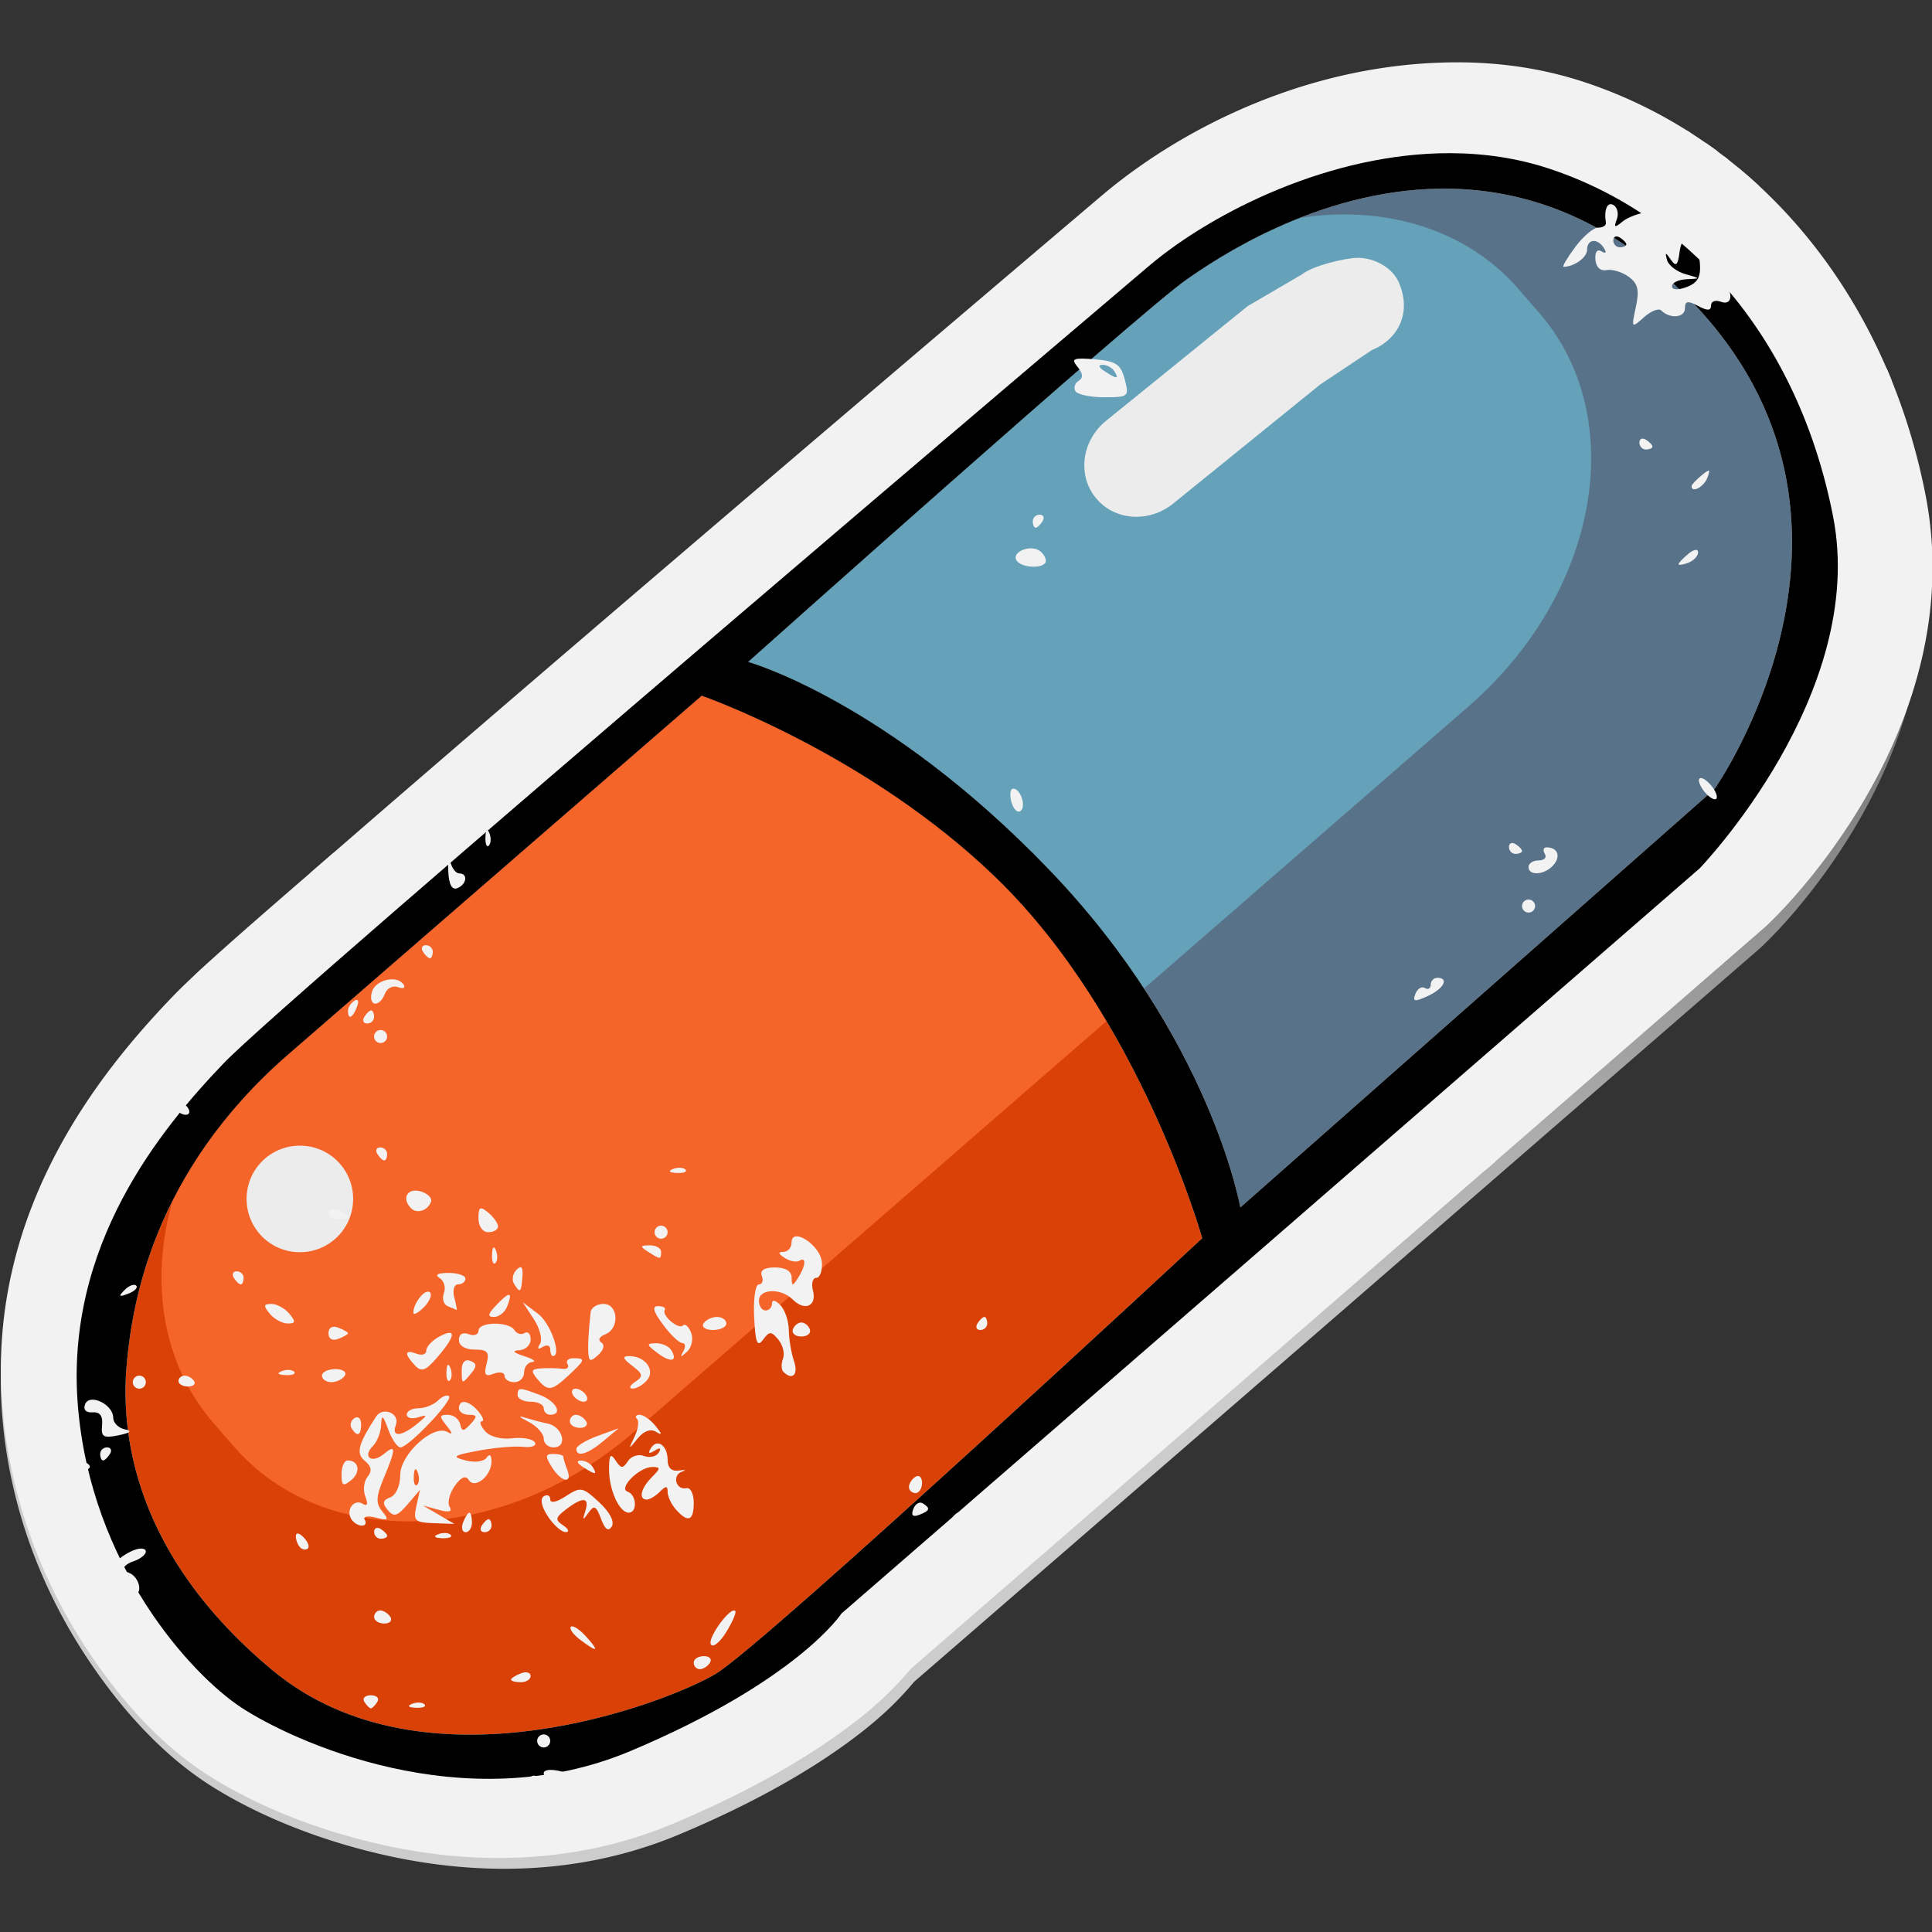 <?xml version="1.0" encoding="UTF-8"?>
<!-- Created with Inkscape (http://www.inkscape.org/) -->
<svg id="svg5" width="50mm" height="50mm" version="1.1" viewBox="0 0 50 50" xmlns="http://www.w3.org/2000/svg" xmlns:xlink="http://www.w3.org/1999/xlink">
 <rect x="0" y="0" width="50" height="50" fill="#333333" stroke="none"/>
 <defs id="defs2">
  <linearGradient id="linearGradient51571" x1="-860.562" x2="-853.859" y1="630.247" y2="434.325" gradientTransform="matrix(.265 0 .003 .262 -1.89 2.51)" gradientUnits="userSpaceOnUse">
   <stop id="stop51565" stop-color="#ccc" offset="0"/>
   <stop id="stop51567" stop-color="#ccc" stop-opacity="0" offset="1"/>
  </linearGradient>
 </defs>
 <g id="layer1" transform="translate(274.532,-113.904)">
  <g id="g57418" transform="matrix(.638 0 0 .638 -99.36 42.846)">
   <path id="path51515" d="m-215.986 115.151-5.2e-4 5.1e-4c-5.977-0.017-11.152 2.602-14.358 5.288a3.509 3.453 22.607 0 0-0.014 0.012s-8.661 7.335-17.641 15.003c-4.49 3.834-9.059 7.751-12.672 10.882-3.614 3.132-5.96 5.135-7.105 6.334-2.721 2.847-7.419 8.467-6.676 16.384 0.362 3.863 1.782 7.095 3.401 9.546 1.62 2.451 3.335 4.109 4.927 5.141 1.462 0.948 3.949 2.179 7.306 2.916 3.357 0.737 7.583 0.9 11.795-0.864 3.638-1.523 6.045-3.059 7.596-4.304 0.948-0.761 1.543-1.414 1.945-1.895l16.491-14.289a3.509 3.453 22.607 0 0 2e-3 -2e-3l17.782-15.431a3.509 3.453 22.607 0 0 0.219-0.208s8.145-7.571 6.127-17.178c-1.714-8.159-7.07-14.267-14.004-16.535-1.712-0.56-3.445-0.796-5.119-0.8z" color="#000000" fill="url(#linearGradient51571)" stroke-linecap="round" stroke-linejoin="round" stroke-width=".263" style="-inkscape-stroke:none;paint-order:markers stroke fill"/>
   <path id="path51508" d="m-215.384 113.904-5.3e-4 5.3e-4c-5.977-0.017-11.181 2.631-14.419 5.347a3.5 3.5 0 0 0-0.014 0.012s-8.745 7.417-17.812 15.172c-4.534 3.877-9.147 7.838-12.797 11.004s-6.019 5.193-7.178 6.405c-2.753 2.879-7.515 8.562-6.864 16.568 0.318 3.906 1.701 7.174 3.292 9.653 1.592 2.478 3.288 4.155 4.868 5.199 1.451 0.959 3.924 2.204 7.272 2.949 3.349 0.745 7.573 0.91 11.805-0.873 3.655-1.54 6.08-3.094 7.645-4.352 0.957-0.769 1.559-1.429 1.966-1.917l16.654-14.45a3.5 3.5 0 0 0 2e-3 -2e-3l17.959-15.604a3.5 3.5 0 0 0 0.222-0.21s8.232-7.656 6.323-17.371c-1.621-8.251-6.907-14.427-13.815-16.721-1.705-0.566-3.436-0.804-5.11-0.809z" color="#000000" fill="#f2f2f2" stroke-linecap="round" stroke-linejoin="round" stroke-width=".265" style="-inkscape-stroke:none;paint-order:markers stroke fill"/>
   <g id="g49126">
    <path id="rect1202" transform="scale(.265)" d="m-815.75 449.17c-18.9 0.262-34.464 10.916-38.832 13.986-7.167 5.038-66.992 58.449-66.992 58.449s21.134 5.896 45.986 31.713c24.852 25.817 29.352 51.797 29.352 51.797l72.598-64.053s29-41.291-3.727-74.85c-12.784-13.109-26.27-17.211-38.385-17.043z" fill="#587289" stroke-linecap="round" stroke-linejoin="round" stroke-width="2.816" style="paint-order:markers stroke fill"/>
    <path id="rect4242" transform="scale(.265)" d="m-928.678 526.781s-42.409 36.77-63.295 54.91c-20.886 18.14-23.836 38.498-24.66 46.758-0.825 8.259-0.906 28.204 22.199 47.465 23.259 19.389 60.353 5.095 67.885 0.598 7.532-4.498 74.488-66.688 74.488-66.688s-9.467-33.707-31.447-55.066c-19.692-19.136-45.17-27.977-45.17-27.977z" fill="#d94107" stroke-linecap="round" stroke-linejoin="round" stroke-width="2.816" style="paint-order:markers stroke fill"/>
    <path id="rect3688" transform="scale(.265)" d="m-832.025 453.139c-1.694 0.064-3.409 0.261-5.129 0.52-8.556 3.378-14.89 7.714-17.428 9.498-7.167 5.038-66.992 58.449-66.992 58.449s21.134 5.896 45.986 31.713c5.977 6.209 10.766 12.423 14.609 18.287l49.67-43.178c19.942-17.336 24.757-44.225 10.793-60.289l-3.15-3.623c-6.982-8.032-17.297-11.792-28.359-11.377z" fill="#65a2b9" stroke-linecap="round" stroke-linejoin="round" stroke-width="2.188" style="paint-order:markers stroke fill"/>
    <path id="path3913" transform="scale(.265)" d="m-928.678 526.781s-42.409 36.77-63.295 54.91c-8.561 7.436-14.106 15.242-17.729 22.438-3.475 12.34-1.6 24.908 6.309 34.006l3.15 3.625c13.964 16.064 41.259 15.039 61.201-2.297l72.324-62.871c-4.478-7.554-10.042-15.275-16.791-21.834-19.692-19.136-45.17-27.977-45.17-27.977z" fill="#f56429" stroke-linecap="round" stroke-linejoin="round" stroke-width="2.188" style="paint-order:markers stroke fill"/>
    <path id="path1666" transform="scale(.265)" d="m-814.088 443.734c-18.217-0.052-36.202 8.932-45.955 17.115 0 0-132.144 112.086-141.813 122.195-9.669 10.11-24.313 27.873-22.316 52.402 1.997 24.529 17.387 41.171 24.951 46.172 7.564 5 34.05 17.482 59.672 6.688 25.622-10.795 32.27-21.041 32.27-21.041l63.469-55.066 67.875-58.975s25.78-26.687 20.432-53.912c-5.349-27.225-21.986-46.083-43.402-53.193-4.962-1.647-10.081-2.37-15.182-2.385zm-1.662 5.436c12.115-0.168 25.601 3.934 38.385 17.043 32.727 33.559 3.727 74.85 3.727 74.85l-72.598 64.053s-4.5-25.98-29.352-51.797c-24.852-25.817-45.986-31.713-45.986-31.713s59.825-53.411 66.992-58.449c4.368-3.07 19.932-13.724 38.832-13.986zm-112.928 77.611s25.478 8.841 45.17 27.977c21.98 21.359 31.447 55.066 31.447 55.066s-66.956 62.19-74.488 66.688c-7.532 4.498-44.625 18.791-67.885-0.598-23.106-19.261-23.024-39.206-22.199-47.465 0.825-8.259 3.774-28.618 24.66-46.758 20.886-18.14 63.295-54.91 63.295-54.91z"/>
    <path id="rect2633" transform="scale(.265)" d="m-828.337 459.755c-1.896 0.041-6.82 1.205-8.454 2.528l-8.321 4.865-21.653 17.535c-3.736 3.025-4.455 8.287-1.611 11.799s8.141 3.902 11.877 0.877l22.499-18.22 7.918-5.273c4.014-1.629 6.143-5.715 4.094-10.386-1.021-2.327-3.91-3.778-6.348-3.726zm-161.854 135.899c-4.518 0-8.156 3.638-8.156 8.156s3.638 8.156 8.156 8.156c4.519 0 8.156-3.638 8.156-8.156s-3.638-8.156-8.156-8.156z" fill="#ececec" style="paint-order:markers stroke fill"/>
   </g>
   <path id="path52448" d="m-206.136 116.67c-0.045 0.014-0.083 0.044-0.128 0.053-0.336 0.064-0.224 0.08 0.249 0.036 9e-3 -7.9e-4 0.014 1e-3 0.023 5.3e-4 -0.048-0.03-0.096-0.059-0.144-0.089zm0.758 0.499c-0.256 0.149-0.684 0.213-1.034 0.092-0.438-0.151-0.438-0.14-5e-3 0.207 0.33 0.264 0.386 0.477 0.198 0.763-0.194 0.296-0.312 0.316-0.465 0.08-0.135-0.209-0.338-0.233-0.595-0.07-0.325 0.205-0.31 0.248 0.089 0.251 0.298 3e-3 0.406 0.121 0.287 0.314-0.128 0.207-0.048 0.254 0.24 0.144 0.237-0.091 0.514-0.022 0.615 0.153 0.101 0.176 0.086 0.232-0.032 0.125-0.118-0.107-0.354-4e-3 -0.525 0.229-0.171 0.233-0.634 0.46-1.031 0.503s-0.897 0.225-1.112 0.403c-0.319 0.265-0.361 0.249-0.234-0.084 0.086-0.224 0.029-0.486-0.127-0.582-0.253-0.156-0.399 0.177-0.314 0.716 0.017 0.109-0.125 0.198-0.316 0.198-0.191 0-0.612 0.357-0.934 0.794-0.323 0.437-0.533 0.794-0.468 0.794 0.43 0 0.956-0.38 0.956-0.69 0-0.446 0.426-0.485 0.687-0.063 0.113 0.183 0.073 0.234-0.1 0.127-0.175-0.108-0.274 0.023-0.251 0.33 0.023 0.31 0.201 0.478 0.454 0.429 0.229-0.044 0.632 0.078 0.897 0.271 0.378 0.276 0.44 0.54 0.29 1.23-0.186 0.858-0.178 0.867 0.327 0.415 0.285-0.255 0.601-0.381 0.702-0.279 0.351 0.351 0.963 0.298 0.963-0.084 0-0.301 0.113-0.322 0.529-0.1 0.386 0.206 0.529 0.201 0.529-0.019 0-0.166 0.179-0.234 0.397-0.15 0.476 0.183 0.53-0.386 0.08-0.837-0.247-0.247-0.218-0.317 0.132-0.317 0.247 0 0.45 0.186 0.45 0.412-1e-5 0.232 0.128 0.334 0.29 0.234 0.159-0.098 0.24-0.439 0.179-0.757s0.055-0.733 0.257-0.922c0.205-0.192 0.291-0.536 0.193-0.779-0.097-0.24-0.197-0.555-0.224-0.701s-0.141-0.413-0.255-0.595c-0.132-0.212-0.058-0.331 0.206-0.331 0.099 0 0.176-0.044 0.241-0.109-0.273-0.253-0.553-0.497-0.838-0.733-0.104 0.049-0.211 0.098-0.325 0.128-0.45 0.118-0.492 0.076-0.236-0.233 0.08-0.097 0.123-0.168 0.15-0.228-0.056-0.044-0.112-0.087-0.168-0.13-0.198 0.063-0.513 0.262-0.815 0.577-0.552 0.575-0.562 0.576-0.282 0.031 0.167-0.325 0.493-0.614 0.847-0.801-0.165-0.123-0.333-0.241-0.501-0.359zm0.746 2.091c0.038-7e-3 0.077 0.011 0.118 0.052 0.061 0.061-0.064 0.408-0.276 0.772l-0.386 0.661 0.176-0.661c0.147-0.553 0.254-0.803 0.368-0.824zm-4.413 1.717c0.048-0.021 0.114-0.012 0.187 0.033 0.146 0.09 0.265 0.216 0.265 0.28s-0.119 0.117-0.265 0.117-0.265-0.126-0.265-0.28c0-0.077 0.03-0.129 0.078-0.15zm2.902 0.087c0.219-0.03 0.482 0.348 0.533 0.992 0.044 0.556-0.09 0.796-0.537 0.963-0.361 0.135-0.595 0.121-0.595-0.034 0-0.141 0.268-0.268 0.595-0.282 0.58-0.026 0.578-0.031-0.046-0.206-0.353-0.099-0.689-0.355-0.748-0.569-0.09-0.333-0.067-0.335 0.157-0.013 0.206 0.296 0.282 0.227 0.351-0.324 0.043-0.344 0.159-0.51 0.29-0.528zm-24.532 4.858c-0.385-3e-3 -0.388 0.085-0.179 0.337 0.224 0.27 0.238 0.446 0.044 0.566-0.155 0.096-0.213 0.285-0.13 0.42 0.084 0.135 0.611 0.246 1.172 0.246 0.983 0 1.013-0.026 0.827-0.728-0.162-0.612-0.355-0.741-1.215-0.812-0.22-0.018-0.39-0.03-0.519-0.03zm0.833 0.252c0.173-2e-3 0.389 0.115 0.479 0.26h5.3e-4c0.203 0.328 0.111 0.328-0.397 0-0.238-0.154-0.272-0.258-0.082-0.26zm31.608 0.064c-0.163-0.023-0.305 0.073-0.305 0.306 0 0.23 0.189 0.419 0.419 0.419 0.144 0 0.247-0.059 0.294-0.143-0.065-0.159-0.129-0.319-0.196-0.476-0.068-0.053-0.141-0.096-0.211-0.106zm-9.752 2.941c-0.048 0.021-0.078 0.073-0.078 0.15 0 0.154 0.119 0.28 0.265 0.28s0.265-0.052 0.265-0.116c0-0.064-0.119-0.191-0.265-0.281-0.073-0.045-0.139-0.054-0.187-0.033zm2.738 1.292c-0.034-0.015-0.128 0.051-0.297 0.191-0.222 0.184-0.403 0.379-0.403 0.434 0 0.296 0.497 0.036 0.639-0.334 0.07-0.182 0.095-0.276 0.06-0.291zm-27.142 1.783c-0.154 0-0.281 0.12-0.281 0.265 0 0.146 0.053 0.264 0.117 0.264 0.064 0 0.19-0.119 0.28-0.264 0.09-0.146 0.038-0.265-0.116-0.265zm-0.363 1.364c-0.359 4e-3 -0.73 0.244-0.58 0.487 0.208 0.337 1.192 0.351 1.192 0.018 0-0.137-0.124-0.326-0.277-0.421-0.097-0.06-0.215-0.085-0.335-0.084zm26.958 0.065c-0.071 0.011-0.17 0.064-0.284 0.159-0.218 0.181-0.397 0.371-0.397 0.421s0.179 0.023 0.397-0.06c0.218-0.084 0.397-0.273 0.397-0.421 0-0.077-0.042-0.11-0.113-0.099zm5.918 6.774c-0.154 0-0.207 0.119-0.117 0.265s0.216 0.265 0.281 0.265c0.064 0 0.116-0.119 0.116-0.265s-0.126-0.265-0.28-0.265zm-56.792 2.216c-0.048 0.021-0.078 0.073-0.078 0.15 0 0.154 0.119 0.28 0.265 0.28s0.265-0.052 0.265-0.116c0-0.064-0.119-0.191-0.265-0.281-0.073-0.045-0.139-0.054-0.187-0.033zm1.113 0.097 0.529 0.548c0.619 0.641 0.661 0.662 0.661 0.324 0-0.14-0.268-0.394-0.595-0.564zm50.009 0.169c-0.033-5e-3 -0.06 7.9e-4 -0.078 0.019-0.073 0.073 0.02 0.316 0.207 0.542 0.187 0.225 0.4 0.35 0.472 0.278s-0.021-0.317-0.208-0.542c-0.14-0.169-0.295-0.281-0.394-0.296zm-27.92 0.428c-0.116 0-0.15 0.237-0.074 0.527 0.076 0.289 0.238 0.464 0.36 0.388 0.26-0.161 0.025-0.915-0.286-0.915zm-22.237 0.794c-0.154 0-0.207 0.12-0.117 0.265 0.09 0.146 0.216 0.264 0.281 0.264s0.116-0.119 0.116-0.264c0-0.146-0.126-0.265-0.28-0.265zm52.403 0.794c-0.146 0-0.265 0.119-0.265 0.265s0.119 0.265 0.265 0.265 0.265-0.119 0.265-0.265-0.119-0.265-0.265-0.265zm-51.519 0.1c-0.028 0.028-0.047 0.12-0.053 0.274-0.011 0.279 0.051 0.435 0.139 0.347 0.088-0.088 0.097-0.316 0.021-0.507-0.042-0.106-0.079-0.143-0.106-0.115zm41.543 0.528c-0.048 0.021-0.078 0.073-0.078 0.15 0 0.154 0.119 0.28 0.265 0.28s0.265-0.053 0.265-0.117c0-0.064-0.119-0.19-0.265-0.28-0.073-0.045-0.139-0.054-0.187-0.033zm1.45 0.165c-0.13 0-0.163 0.119-0.073 0.265 0.09 0.146-0.022 0.265-0.249 0.265-0.227 0-0.413 0.119-0.413 0.265h5.3e-4c0 0.384 0.679 0.324 1.023-0.09 0.295-0.356 0.153-0.703-0.289-0.703zm8.034 0.079c-0.115-0.021-0.224 2e-3 -0.307 0.086-0.154 0.154-0.15 0.603 0.012 1.189 0.232 0.839 0.361 0.945 1.185 0.976 1.004 0.038 1.249-0.34 0.396-0.61-0.291-0.092-0.529-0.384-0.529-0.647 0-0.464-0.411-0.93-0.758-0.994zm-57.236 0.138c-0.33 0.286-0.636 0.552-0.944 0.819 0.138 0.084 0.477-0.07 0.734-0.38 0.155-0.186 0.212-0.336 0.209-0.438zm4.69 0.264c-0.037-0.04-0.056 0.137-0.042 0.477h5.3e-4c0.021 0.543 0.146 0.782 0.363 0.699 0.383-0.147 0.448-0.599 0.085-0.599-0.135 0-0.298-0.208-0.363-0.463-0.016-0.064-0.031-0.101-0.043-0.115zm43.779 1.636c-0.146 0-0.265 0.119-0.265 0.265 0 0.146 0.119 0.265 0.265 0.265s0.265-0.119 0.265-0.265c0-0.146-0.119-0.265-0.265-0.265zm-44.73 1.852c-0.154 0-0.207 0.119-0.117 0.265s0.216 0.265 0.281 0.265 0.116-0.119 0.116-0.265c-1e-5 -0.146-0.126-0.265-0.28-0.265zm-8.754 0.648c-0.212 0.193-0.446 0.402-0.628 0.574 0.263 5e-3 0.555-0.254 0.628-0.574zm0.936 0.18c-0.088 3e-3 -0.074 0.057-0.038 0.164 0.036 0.109 0.164 0.166 0.284 0.126 0.12-0.04 0.142 0.168 0.049 0.463-0.117 0.37-0.052 0.536 0.213 0.536 0.613 0 0.738-0.989 0.144-1.145-0.374-0.098-0.564-0.147-0.653-0.144zm48.844 0.495c-0.146 0-0.265 0.126-0.265 0.28s-0.106 0.214-0.237 0.134-0.303 0.027-0.384 0.238c-0.122 0.318-0.035 0.333 0.501 0.088 0.65-0.296 0.88-0.74 0.384-0.74zm-42.218 0.082c-0.368-0.09-0.901 0.125-1 0.502-0.152 0.581 0.311 0.635 0.531 0.062 0.087-0.227 0.327-0.347 0.534-0.267 0.207 0.079 0.308 0.034 0.225-0.1-0.064-0.103-0.168-0.167-0.29-0.197zm-4.465 0.183c-0.064 0-0.191 0.119-0.281 0.265-0.09 0.146-0.037 0.265 0.117 0.265 0.154 0 0.28-0.119 0.28-0.265s-0.052-0.265-0.116-0.265zm2.852 0.63c-0.024-5.3e-4 -0.054 0.01-0.092 0.034-0.144 0.089-0.262 0.273-0.262 0.41 0 0.381 0.19 0.297 0.366-0.162 0.068-0.177 0.06-0.28-0.012-0.282zm0.588 0.428c-0.064 0-0.191 0.119-0.281 0.265s-0.037 0.265 0.117 0.265c0.154 0 0.28-0.119 0.28-0.265-1e-5 -0.146-0.052-0.265-0.116-0.265zm0.381 0.794c-0.146 0-0.265 0.119-0.265 0.265-1e-5 0.146 0.119 0.265 0.265 0.265s0.265-0.119 0.265-0.265-0.119-0.265-0.265-0.265zm44.995 1.587c-0.137 0-0.323 0.119-0.413 0.265s0.022 0.265 0.249 0.265c0.227 0 0.412-0.119 0.412-0.265s-0.112-0.265-0.249-0.265zm-53.228 1.323c-0.146 0-0.191 0.119-0.101 0.265 0.09 0.146 0.283 0.265 0.428 0.265 0.146 0 0.191-0.119 0.101-0.265s-0.282-0.265-0.428-0.265zm8.218 1.852c-0.154 0-0.207 0.119-0.117 0.265s0.216 0.265 0.281 0.265 0.116-0.119 0.116-0.265-0.126-0.265-0.28-0.265zm44.995 0.265c-0.146 0-0.265 0.179-0.265 0.397 0 0.11 0.031 0.21 0.08 0.282l0.425-0.37c-0.03-0.171-0.118-0.309-0.24-0.309zm-32.83 0.562c-0.092-4e-3 -0.197 0.013-0.292 0.051-0.211 0.085-0.148 0.147 0.16 0.16 0.279 0.011 0.435-0.051 0.347-0.139-0.044-0.044-0.123-0.068-0.215-0.072zm-10.884 0.947c-0.267 0.084-0.321 0.406-0.025 0.701 0.236 0.236 0.685 0.083 0.805-0.275 0.051-0.154-0.149-0.344-0.446-0.422-0.132-0.034-0.244-0.033-0.333-5e-3zm2.778 0.709c-0.058 0.034-0.074 0.161-0.074 0.395 0 0.323 0.169 0.562 0.397 0.562 0.218 0 0.397-0.104 0.397-0.232 0-0.128-0.179-0.381-0.397-0.562-0.166-0.138-0.265-0.197-0.322-0.163zm-6.043 0.035c-0.072 0.019-0.117 0.066-0.117 0.136 0 0.141 0.179 0.256 0.397 0.256s0.397-0.047 0.397-0.104c0-0.057-0.179-0.173-0.397-0.256-0.109-0.042-0.208-0.051-0.28-0.033zm13.377 0.657c-0.146 0-0.265 0.119-0.265 0.265s0.119 0.265 0.265 0.265 0.265-0.119 0.265-0.265-0.119-0.265-0.265-0.265zm5.478 0.434c-0.112 0.01-0.186 0.086-0.186 0.253 0 0.205-0.149 0.374-0.331 0.376-0.227 3e-3 -0.21 0.08 0.054 0.247 0.211 0.134 0.479 0.184 0.595 0.113 0.289-0.178 0.258 0.212-0.054 0.695-0.226 0.35-0.256 0.348-0.26-0.013-3e-3 -0.261-0.247-0.41-0.673-0.41-0.441 0-0.624 0.118-0.537 0.344 0.073 0.189 0.018 0.344-0.122 0.344-0.14 0-0.225 0.595-0.19 1.322 0.051 1.045 0.126 1.239 0.36 0.923 0.263-0.355 0.333-0.355 0.625-3e-3 0.181 0.218 0.265 0.565 0.186 0.77-0.079 0.206-0.072 0.446 0.015 0.533 0.368 0.368 0.62 0.114 0.431-0.437-0.112-0.327-0.206-0.893-0.21-1.257-4e-3 -0.364-0.158-0.818-0.344-1.011-0.199-0.206-0.337-0.233-0.337-0.066 0 0.156-0.119 0.283-0.265 0.283s-0.265-0.179-0.265-0.397c0-0.492 0.897-0.52 1.373-0.044 0.485 0.485 0.982 0.263 0.818-0.365-0.074-0.284-0.014-0.517 0.133-0.517 0.147 0 0.25-0.279 0.229-0.62-0.032-0.521-0.707-1.091-1.043-1.062zm-5.941 0.364c-0.396 3e-3 -0.405 0.041-0.066 0.26 0.499 0.323 0.529 0.323 0.529 0 0-0.146-0.208-0.262-0.463-0.26zm-6.342 0.096c-0.028 0.028-0.047 0.12-0.053 0.274-0.011 0.279 0.051 0.435 0.139 0.347 0.088-0.088 0.097-0.316 0.021-0.507-0.042-0.106-0.079-0.143-0.106-0.115zm1.066 0.8c-0.034 0.014-0.075 0.045-0.125 0.095-0.155 0.155-0.201 0.41-0.103 0.568 0.249 0.402 0.292 0.367 0.341-0.281 0.023-0.301-0.011-0.424-0.113-0.383zm-11.475 0.158c-0.154 0-0.207 0.119-0.117 0.265 0.09 0.146 0.216 0.265 0.281 0.265 0.064 0 0.116-0.119 0.116-0.265s-0.126-0.265-0.28-0.265zm8.587 0.066c-0.435 0-0.567 0.076-0.359 0.205 0.182 0.113 0.262 0.388 0.176 0.611-0.086 0.224-0.014 0.464 0.16 0.535 0.174 0.071 0.335 0.138 0.358 0.149s-0.021-0.217-0.097-0.508c-0.077-0.296-8e-3 -0.529 0.157-0.529 0.163 0 0.295-0.104 0.295-0.232 0-0.127-0.31-0.232-0.689-0.232zm-12.748 0.483c-0.103-3e-3 -0.257 0.076-0.391 0.212-0.259 0.261-0.229 0.292 0.148 0.148 0.261-0.099 0.408-0.247 0.326-0.329-0.02-0.02-0.049-0.03-0.083-0.032zm11.92 0.273c-0.213-1e-3 -0.588 0.495-0.595 0.85-2e-3 0.12 0.189 0.025 0.424-0.211 0.236-0.236 0.349-0.509 0.251-0.607-0.022-0.022-0.05-0.032-0.08-0.033zm3.286 0.131c-0.071-8e-3 -0.24 0.13-0.511 0.414-0.353 0.369-0.375 0.485-0.095 0.485 0.203 0 0.444-0.196 0.535-0.435 0.116-0.302 0.141-0.456 0.07-0.464zm0.558 0.303 0.448 0.684c0.247 0.376 0.36 0.826 0.252 1-0.124 0.201-0.084 0.248 0.109 0.128 0.168-0.104 0.305-0.063 0.305 0.091 0 0.154 0.047 0.28 0.104 0.28 0.377 0-0.085-1.329-0.595-1.714zm-10.195 0.067c-0.323 0-0.336 0.074-0.068 0.397h5.3e-4c0.181 0.218 0.508 0.397 0.726 0.397 0.323 0 0.336-0.074 0.068-0.397-0.181-0.218-0.508-0.397-0.727-0.397zm13.47 0c-0.267 0-0.501 0.149-0.521 0.331-0.092 0.833-0.122 1.416-0.088 1.73 0.03 0.278 0.104 0.278 0.404 0 0.22-0.204 0.264-0.406 0.11-0.503-0.142-0.089-0.07-0.234 0.161-0.322 0.596-0.229 0.543-1.236-0.066-1.236zm2.218 0.088c-0.259 0-0.204 0.211 0.194 0.749 0.305 0.412 0.658 0.75 0.784 0.75 0.127 0 0.147 0.149 0.044 0.331-0.145 0.256-0.111 0.26 0.151 0.018 0.186-0.172 0.26-0.516 0.165-0.765-0.096-0.249-0.243-0.383-0.328-0.298-0.183 0.183-0.878-0.406-0.743-0.63 0.051-0.085-0.069-0.154-0.268-0.154zm2.384 0.44c-0.21 0-0.455 0.119-0.545 0.265s0.082 0.265 0.381 0.265c0.3 0 0.545-0.119 0.545-0.265s-0.171-0.265-0.381-0.265zm10.848 0c-0.064 0-0.191 0.119-0.281 0.265s-0.037 0.265 0.117 0.265c0.154 0 0.28-0.119 0.28-0.265s-0.052-0.265-0.116-0.265zm-7.424 0.225c-0.138 0-0.294 0.128-0.346 0.285-0.052 0.156 0.103 0.284 0.346 0.284 0.243 0 0.398-0.128 0.346-0.284-0.052-0.156-0.208-0.285-0.346-0.285zm-12.452 0.047c-0.336 6e-3 -0.645 0.103-0.645 0.286 0 0.161-0.179 0.224-0.397 0.141-0.242-0.093-0.397-5.3e-4 -0.397 0.236 0 0.234 0.254 0.389 0.637 0.389 0.523 0 0.61 0.102 0.486 0.574-0.119 0.455-0.059 0.539 0.289 0.405 0.242-0.093 0.439-0.053 0.439 0.088 0 0.141 0.179 0.256 0.397 0.256s0.397-0.179 0.397-0.397c0-0.218 0.149-0.409 0.331-0.423 0.182-0.015 0.033-0.122-0.331-0.238-0.441-0.141-0.507-0.221-0.198-0.238 0.255-0.015 0.463-0.212 0.463-0.439 0-0.227-0.111-0.344-0.246-0.26-0.135 0.084-0.321 0.031-0.412-0.117-0.112-0.182-0.477-0.268-0.813-0.262zm-6.496 0.127c-0.145-3e-3 -0.234 0.091-0.234 0.263 0 0.229 0.158 0.32 0.397 0.228 0.218-0.084 0.397-0.186 0.397-0.228 0-0.042-0.179-0.144-0.397-0.228-0.06-0.023-0.114-0.034-0.163-0.035zm4.652 0.246c-0.084 7e-3 -0.213 0.056-0.388 0.149-0.291 0.156-0.529 0.411-0.529 0.567s-0.179 0.215-0.397 0.131c-0.483-0.185-0.509-3e-3 -0.068 0.47 0.271 0.29 0.434 0.23 0.926-0.342 0.554-0.644 0.708-0.997 0.456-0.976zm8.394 0.422c-0.393 7e-3 -0.385 0.056 0.062 0.394 0.544 0.411 0.847 0.346 0.559-0.12-0.096-0.155-0.376-0.279-0.622-0.274zm-1.08 0.521c-0.296 0-0.266 0.098 0.119 0.392 0.445 0.339 0.46 0.428 0.116 0.658-0.218 0.146-0.262 0.267-0.098 0.269 0.164 2e-3 0.429-0.154 0.589-0.346 0.339-0.409-0.082-0.973-0.727-0.973zm-2.266 0.088c-0.212 0-0.319 0.107-0.238 0.238 0.081 0.131-0.013 0.216-0.21 0.189-0.197-0.027-0.58-0.035-0.853-0.018-0.41 0.026-0.439 0.1-0.166 0.428 0.431 0.519 0.581 0.502 1.273-0.143 0.684-0.637 0.7-0.695 0.194-0.695zm-4.325 0.085c-0.127 0.021-0.204 0.158-0.204 0.386 0 0.597 4e-3 0.598 0.39 0.133 0.231-0.279 0.221-0.398-0.043-0.499-0.053-0.02-0.101-0.026-0.143-0.02zm-0.772 0.191c-0.028 0.028-0.047 0.12-0.053 0.274-0.011 0.279 0.051 0.435 0.139 0.347 0.088-0.088 0.097-0.316 0.021-0.507-0.042-0.106-0.079-0.143-0.106-0.115zm-4.556 0.164c-0.3 0-0.545 0.119-0.545 0.265s0.172 0.265 0.381 0.265c0.21 0 0.455-0.119 0.545-0.265s-0.081-0.265-0.381-0.265zm-1.89 0.033c-0.092-4e-3 -0.197 0.013-0.292 0.051-0.211 0.085-0.148 0.147 0.16 0.16 0.279 0.011 0.435-0.051 0.347-0.139-0.044-0.044-0.123-0.069-0.215-0.072zm-6.064 0.232c-0.146 0-0.265 0.119-0.265 0.265s0.119 0.265 0.265 0.265 0.265-0.119 0.265-0.265-0.119-0.265-0.265-0.265zm1.837 0c-0.137 0-0.249 0.099-0.249 0.221 0 0.121 0.174 0.22 0.386 0.22 0.212 0 0.324-0.099 0.249-0.22-0.075-0.121-0.249-0.221-0.386-0.221zm15.859 0.529c-0.146 0-0.191 0.119-0.101 0.265s0.283 0.265 0.428 0.265c0.146 0 0.191-0.119 0.101-0.265s-0.282-0.265-0.428-0.265zm-2.212 0.018c-0.122 1e-3 -0.138 0.083-0.138 0.246 0 0.146 0.238 0.265 0.529 0.265 0.291 0 0.529 0.119 0.529 0.265 2.7e-4 0.145 0.119 0.264 0.265 0.264 0.531 0 0.247-0.549-0.414-0.8-0.422-0.16-0.649-0.24-0.771-0.239zm-2.997 0.259c-0.097-2e-3 -0.244 0.074-0.373 0.204-0.172 0.172-0.528 0.313-0.79 0.313-0.262 0-0.476 0.115-0.476 0.256 0 0.141 0.208 0.191 0.463 0.111 0.395-0.124 0.388-0.085-0.051 0.273-0.638 0.52-1.045 0.54-0.855 0.043 0.181-0.472-0.527-0.772-0.805-0.341-0.736 1.143-0.821 1.486-0.447 1.796 0.266 0.221 0.297 0.41 0.105 0.641-0.15 0.181-0.19 0.541-0.09 0.802 0.12 0.312 0.082 0.412-0.11 0.294-0.349-0.216-0.691 0.248-0.46 0.622h5.3e-4c0.09 0.146 0.282 0.265 0.428 0.265 0.146 0 0.198-0.108 0.116-0.24-0.082-0.132 0.12-0.171 0.448-0.087 0.51 0.132 0.548 0.096 0.263-0.252-0.269-0.328-0.256-0.589 0.066-1.36 0.501-1.201 0.5-1.386-5e-3 -0.966-0.489 0.406-0.88 0.114-0.439-0.327 0.172-0.172 0.322-0.557 0.334-0.855 0.017-0.44 0.071-0.405 0.287 0.185 0.146 0.4 0.369 0.728 0.496 0.728 0.326 0 2.139-1.908 1.972-2.075-0.019-0.019-0.046-0.028-0.078-0.029zm-14.435 0.172c-0.115 0.013-0.209 0.07-0.253 0.184-0.084 0.22 0.034 0.346 0.304 0.326 0.299-0.022 0.424 0.147 0.386 0.523-0.048 0.473 0.051 0.535 0.661 0.41 0.501-0.102 0.577-0.177 0.254-0.245-0.255-0.054-0.463-0.264-0.463-0.467 0-0.407-0.544-0.77-0.89-0.732zm15.169 0.095c-0.151-0.025-0.256 0.055-0.256 0.251 0 0.146 0.184 0.265 0.408 0.265 0.335 0 0.347 0.066 0.066 0.371-0.293 0.318-0.353 0.318-0.427 0-0.047-0.204-0.27-0.371-0.496-0.371-0.352 0-0.358 0.063-0.046 0.448 0.235 0.289 0.248 0.379 0.038 0.253-0.564-0.339-1.924 0.89-1.924 1.739 0 0.43-0.173 0.819-0.404 0.907-0.308 0.118-0.333 0.24-0.104 0.515 0.247 0.298 0.388 0.258 0.805-0.229l0.505-0.59-0.148 0.661c-0.133 0.594-0.062 0.664 0.697 0.691l0.844 0.03-0.634-0.372-0.635-0.372 0.629 0.172c0.425 0.116 0.57 0.078 0.448-0.12-0.099-0.161-8e-3 -0.54 0.204-0.842 0.254-0.362 0.447-0.448 0.568-0.252 0.245 0.397 0.932-0.161 0.926-0.753-2e-3 -0.264-0.079-0.321-0.198-0.147-0.109 0.159-0.485 0.207-0.856 0.11-0.576-0.151-0.508-0.201 0.529-0.396 0.655-0.123 1.472-0.192 1.816-0.154 0.346 0.038 0.555-0.043 0.468-0.183-0.086-0.139-0.504-0.213-0.93-0.163-0.454 0.053-0.907-0.07-1.097-0.299-0.177-0.214-0.234-0.389-0.126-0.389 0.108 0 0.049-0.179-0.132-0.397-0.188-0.227-0.387-0.358-0.538-0.383zm7.076 0.515c-0.152 0-0.201 0.075-0.109 0.167 0.092 0.092 0.046 0.419-0.103 0.728-0.255 0.53-0.248 0.534 0.124 0.071 0.245-0.304 0.526-0.41 0.742-0.28 0.27 0.162 0.267 0.109-0.015-0.238-0.2-0.246-0.488-0.448-0.64-0.448zm-2.585 5.3e-4c-0.137 0-0.249 0.119-0.249 0.265s0.186 0.265 0.413 0.265 0.338-0.119 0.249-0.265-0.275-0.265-0.412-0.265zm-20.657 4e-3c-0.033 7.9e-4 -0.136 0.126-0.341 0.377-0.23 0.282-0.419 0.585-0.419 0.671 0 0.087 0.267 0.178 0.592 0.202 0.384 0.029 0.474-0.028 0.256-0.163-0.191-0.118-0.266-0.428-0.174-0.716 0.08-0.248 0.117-0.372 0.085-0.371zm18.391 0.076c0.01 0.023 0.13 0.093 0.363 0.216 0.327 0.172 0.595 0.474 0.595 0.67h5.3e-4c0 0.196 0.179 0.356 0.397 0.356 0.605 0 0.371-0.861-0.265-0.973-0.146-0.026-0.503-0.118-0.794-0.206-0.208-0.063-0.308-0.086-0.298-0.063zm-19.325 0.02c-0.024-5.3e-4 -0.054 0.01-0.092 0.033-0.144 0.089-0.262 0.274-0.262 0.411 0 0.381 0.19 0.297 0.366-0.162 0.068-0.177 0.06-0.28-0.012-0.282zm12.711 2e-3c-0.032-1e-3 -0.067 9e-3 -0.104 0.032-0.148 0.091-0.2 0.277-0.117 0.413 0.227 0.367 0.386 0.298 0.386-0.166 0-0.17-0.068-0.275-0.164-0.279zm10.615 0.443-0.86 0.314c-0.473 0.173-0.86 0.407-0.86 0.521 0 0.355 0.446 0.227 1.096-0.314zm1.631 0.623c-0.113-0.023-0.233 0.033-0.33 0.191-0.128 0.206-0.076 0.238 0.155 0.096 0.224-0.139 0.282-0.111 0.165 0.08-0.1 0.162-0.369 0.222-0.597 0.135-0.228-0.088-0.522 7e-3 -0.653 0.21-0.201 0.313-0.278 0.309-0.499-0.027-0.203-0.31-0.262-0.234-0.265 0.348-5e-3 0.84 0.415 1.769 0.799 1.769 0.358 0 0.32-0.728-0.044-0.85-0.399-0.133 0.467-1.003 0.999-1.003 0.345 0 0.342 0.054-0.019 0.415-0.446 0.446-0.55 0.907-0.204 0.907 0.116 0 0.355-0.143 0.529-0.318 0.247-0.247 0.317-0.244 0.317 0.011 0 0.181 0.149 0.498 0.331 0.704 0.493 0.56 0.728 0.474 0.728-0.266 0-0.364-0.134-0.632-0.298-0.595-0.426 0.095-0.594-0.528-0.18-0.668 0.19-0.064 0.137-0.085-0.118-0.047-0.299 0.045-0.463-0.103-0.463-0.419-1e-5 -0.377-0.166-0.635-0.353-0.674zm-22.385 0.154c-0.154 0-0.281 0.119-0.281 0.265s0.053 0.265 0.117 0.265c0.064 0 0.19-0.119 0.28-0.265 0.09-0.146 0.038-0.265-0.116-0.265zm18.106 0.265c-0.333 0-0.344 0.088-0.069 0.529 0.392 0.628 0.858 0.71 0.628 0.111-0.088-0.23-0.16-0.468-0.16-0.529s-0.18-0.111-0.399-0.111zm-8.348 0.265c-0.137 0-0.249 0.253-0.249 0.562 0 0.467 0.066 0.507 0.394 0.235 0.398-0.33 0.313-0.796-0.145-0.796zm9.459 4e-3c-0.189 2e-3 -0.157 0.106 0.082 0.26 0.508 0.328 0.6 0.328 0.397 0-0.09-0.146-0.305-0.262-0.479-0.26zm-20.577 2e-3c-0.266 0.012-0.508 0.101-0.508 0.256 0 0.144 0.29 0.237 0.643 0.208 0.353-0.029 0.584-0.147 0.513-0.261-0.093-0.151-0.382-0.215-0.648-0.203zm13.853 0.359c0.028-0.028 0.065 9e-3 0.107 0.115 0.076 0.191 0.067 0.419-0.021 0.507-0.088 0.088-0.151-0.068-0.139-0.347 6e-3 -0.154 0.025-0.247 0.053-0.274zm20.402 0.266c-0.032-1e-3 -0.067 9e-3 -0.103 0.031-0.146 0.09-0.265 0.275-0.265 0.412 0 0.137 0.119 0.249 0.265 0.249s0.265-0.185 0.265-0.412c0-0.17-0.067-0.276-0.162-0.28zm-13.639 0.561c-0.178-0.032-0.348 0.061-0.646 0.257-0.375 0.246-0.634 0.299-0.634 0.13 0-0.157-0.118-0.214-0.262-0.125-0.16 0.099-0.097 0.413 0.163 0.81 0.233 0.356 0.559 0.645 0.725 0.643 0.165-2e-3 0.122-0.124-0.096-0.27-0.344-0.23-0.328-0.318 0.116-0.657 0.682-0.52 0.958-0.495 0.776 0.071-0.123 0.383-0.101 0.396 0.127 0.072 0.23-0.326 0.315-0.285 0.511 0.244 0.161 0.434 0.298 0.532 0.435 0.311 0.121-0.196-0.082-0.584-0.513-0.984-0.335-0.311-0.522-0.469-0.701-0.502zm13.725 0.518c-0.107 6e-3 -0.22 0.105-0.28 0.263-0.098 0.255-0.018 0.333 0.237 0.235 0.444-0.171 0.474-0.267 0.146-0.47-0.033-0.02-0.068-0.029-0.103-0.027zm-18.285 0.407c-0.057 0-0.173 0.179-0.256 0.397s-0.037 0.397 0.104 0.397c0.141 0 0.256-0.179 0.256-0.397s-0.047-0.397-0.104-0.397zm19.831 0c-0.064 0-0.191 0.119-0.281 0.265-0.09 0.146-0.037 0.265 0.117 0.265 0.154 0 0.28-0.119 0.28-0.265 0-0.146-0.052-0.265-0.116-0.265zm-37.369 0.054c-0.054-7e-3 -0.085 0.03-0.085 0.113 0 0.15 0.079 0.353 0.176 0.45 0.097 0.097 0.238 0.114 0.313 0.039 0.075-0.075-4e-3 -0.277-0.177-0.45-0.095-0.095-0.173-0.146-0.227-0.153zm18.319 0.21c-0.064 0-0.191 0.119-0.281 0.265s-0.037 0.265 0.117 0.265c0.154 0 0.281-0.119 0.281-0.265s-0.053-0.265-0.117-0.265zm-4.568 0.364c-0.048 0.021-0.077 0.073-0.077 0.15 0 0.154 0.119 0.28 0.264 0.28s0.265-0.053 0.265-0.117c0-0.064-0.12-0.19-0.265-0.28-0.073-0.045-0.139-0.054-0.187-0.033zm2.811 0.198c-0.092-4e-3 -0.197 0.013-0.292 0.051-0.211 0.085-0.148 0.147 0.16 0.16 0.279 0.011 0.435-0.051 0.347-0.139-0.044-0.044-0.123-0.069-0.215-0.072zm-5.978 0.021c-0.054-7e-3 -0.085 0.031-0.085 0.114 0 0.15 0.079 0.353 0.176 0.45 0.097 0.097 0.238 0.114 0.313 0.039 0.075-0.075-5e-3 -0.277-0.177-0.45-0.095-0.095-0.173-0.147-0.227-0.153zm-10.783 0.276c0.033 0.09 0.068 0.178 0.102 0.267 3e-3 -0.024 0.012-0.041 0.012-0.068 0-0.084-0.049-0.151-0.114-0.199zm4.476 0.337c-0.084-0.011-0.2 6e-3 -0.327 0.054-0.56 0.212-1.152 0.77-1.12 1.056 0.013 0.114-0.191 0.244-0.454 0.288-0.403 0.068-0.415 0.038-0.08-0.194 0.342-0.237 0.333-0.275-0.066-0.279-0.255-2e-3 -0.463 0.182-0.463 0.409 0 0.307 0.221 0.392 0.86 0.331 0.632-0.061 0.841-0.2 0.787-0.526-0.042-0.254 0.155-0.516 0.463-0.613 0.295-0.094 0.536-0.278 0.536-0.409 0-0.066-0.052-0.105-0.136-0.117zm-4.123 0.557c0.092 0.22 0.187 0.437 0.284 0.65 0.046-0.038 0.076-0.065 0.138-0.114 0.291-0.231 0.47-0.429 0.397-0.441-0.267-0.042-0.547-0.071-0.82-0.095zm3.488 0.398c-0.024 5e-3 -0.013 0.038 0.041 0.097 0.108 0.119 0.054 0.388-0.12 0.598-0.174 0.21-0.342 0.549-0.372 0.752-0.062 0.423-0.038 0.431 0.561 0.201 0.352-0.135 0.369-0.214 0.087-0.393-0.264-0.167-0.269-0.225-0.022-0.228 0.182-2e-3 0.331-0.176 0.331-0.386s-0.149-0.467-0.331-0.572c-0.091-0.052-0.152-0.075-0.176-0.071zm-2.275 0.313c-0.063-0.015-0.235 9e-3 -0.526 0.072-0.137 0.03-0.222 0.045-0.312 0.062 0.07 0.15 0.142 0.298 0.214 0.444 0.143-0.02 0.195 0.072 0.155 0.3 0.154 0.297 0.312 0.586 0.474 0.866l0.701-0.202 0.885-0.255-0.888-0.024c-0.675-0.018-0.852-0.119-0.736-0.421 0.084-0.218 7e-3 -0.399-0.17-0.401-0.206-3e-3 -0.179-0.101 0.074-0.273 0.145-0.098 0.192-0.154 0.129-0.169zm12.555 1.24c-0.137 0-0.249 0.119-0.249 0.265 0 0.146 0.186 0.265 0.412 0.265s0.339-0.119 0.249-0.265c-0.09-0.146-0.276-0.265-0.413-0.265zm14.3 0.011c-0.304 0.114-1.023 1.15-0.888 1.368 0.086 0.139 0.365-0.085 0.62-0.497s0.421-0.799 0.369-0.859c-0.023-0.026-0.058-0.029-0.101-0.012zm-6.477 0.64c-0.041-0.011-0.072-8e-3 -0.091 0.011-0.075 0.075 0.093 0.31 0.373 0.522 0.715 0.541 0.807 0.494 0.244-0.128-0.198-0.219-0.404-0.373-0.526-0.405zm-19.364 0.019c-0.099 0.019-0.181 0.065-0.224 0.135-0.086 0.139 0.088 0.253 0.388 0.253 0.639 0 0.704-0.147 0.157-0.357-0.107-0.041-0.222-0.05-0.32-0.031zm1.047 0.224c-0.028 0.028-0.047 0.12-0.053 0.274-0.011 0.279 0.051 0.435 0.139 0.347 0.088-0.088 0.097-0.316 0.021-0.507-0.042-0.106-0.079-0.143-0.106-0.115zm-1.802 0.04c0.088 0.144 0.177 0.287 0.266 0.426 0.086 0.133 0.173 0.255 0.259 0.383 0.407 0.132 0.377-0.034-0.211-0.54zm25.424 0.918c-0.227 0-0.413 0.119-0.413 0.265s0.112 0.265 0.249 0.265 0.322-0.119 0.412-0.265-0.022-0.265-0.249-0.265zm-7.144 0.666c-0.072-0.019-0.171-9e-3 -0.281 0.033-0.218 0.084-0.396 0.199-0.396 0.256s0.178 0.104 0.396 0.104c0.218 0 0.397-0.115 0.397-0.256 0-0.07-0.045-0.118-0.117-0.136zm-6.365 0.922c-0.235 0-0.355 0.119-0.265 0.265s0.209 0.265 0.265 0.265 0.174-0.119 0.264-0.265-0.029-0.265-0.264-0.265zm1.962 0.297c-0.092-4e-3 -0.196 0.013-0.292 0.051-0.211 0.085-0.149 0.147 0.16 0.16 0.279 0.011 0.435-0.051 0.347-0.139-0.044-0.044-0.123-0.068-0.215-0.072zm5.049 1.29c-0.146 0-0.265 0.119-0.265 0.265s0.12 0.265 0.265 0.265 0.265-0.119 0.265-0.265-0.119-0.265-0.265-0.265zm0.144 1.453c-0.091 0.02-0.144 0.063-0.144 0.132 0 0.127 0.327 0.281 0.728 0.342 1.232 0.187 1.271 0.182 0.788-0.099-0.492-0.286-1.099-0.435-1.371-0.375zm5.677 0.135c-0.146 0-0.265 0.119-0.265 0.265s0.119 0.265 0.265 0.265 0.264-0.119 0.264-0.265-0.119-0.265-0.264-0.265zm-6.163 0.093c-0.048-0.018-0.114-7e-3 -0.187 0.038-0.146 0.09-0.265 0.275-0.265 0.412s0.119 0.249 0.265 0.249 0.503 0.238 0.794 0.529c0.698 0.698 1.115 0.671 1.01-0.066-0.061-0.426-0.291-0.619-0.812-0.679-0.4-0.046-0.728-0.202-0.728-0.346 0-0.072-0.03-0.119-0.077-0.137z" fill="#f2f2f2" stroke-width=".265"/>
  </g>
 </g>
</svg>
